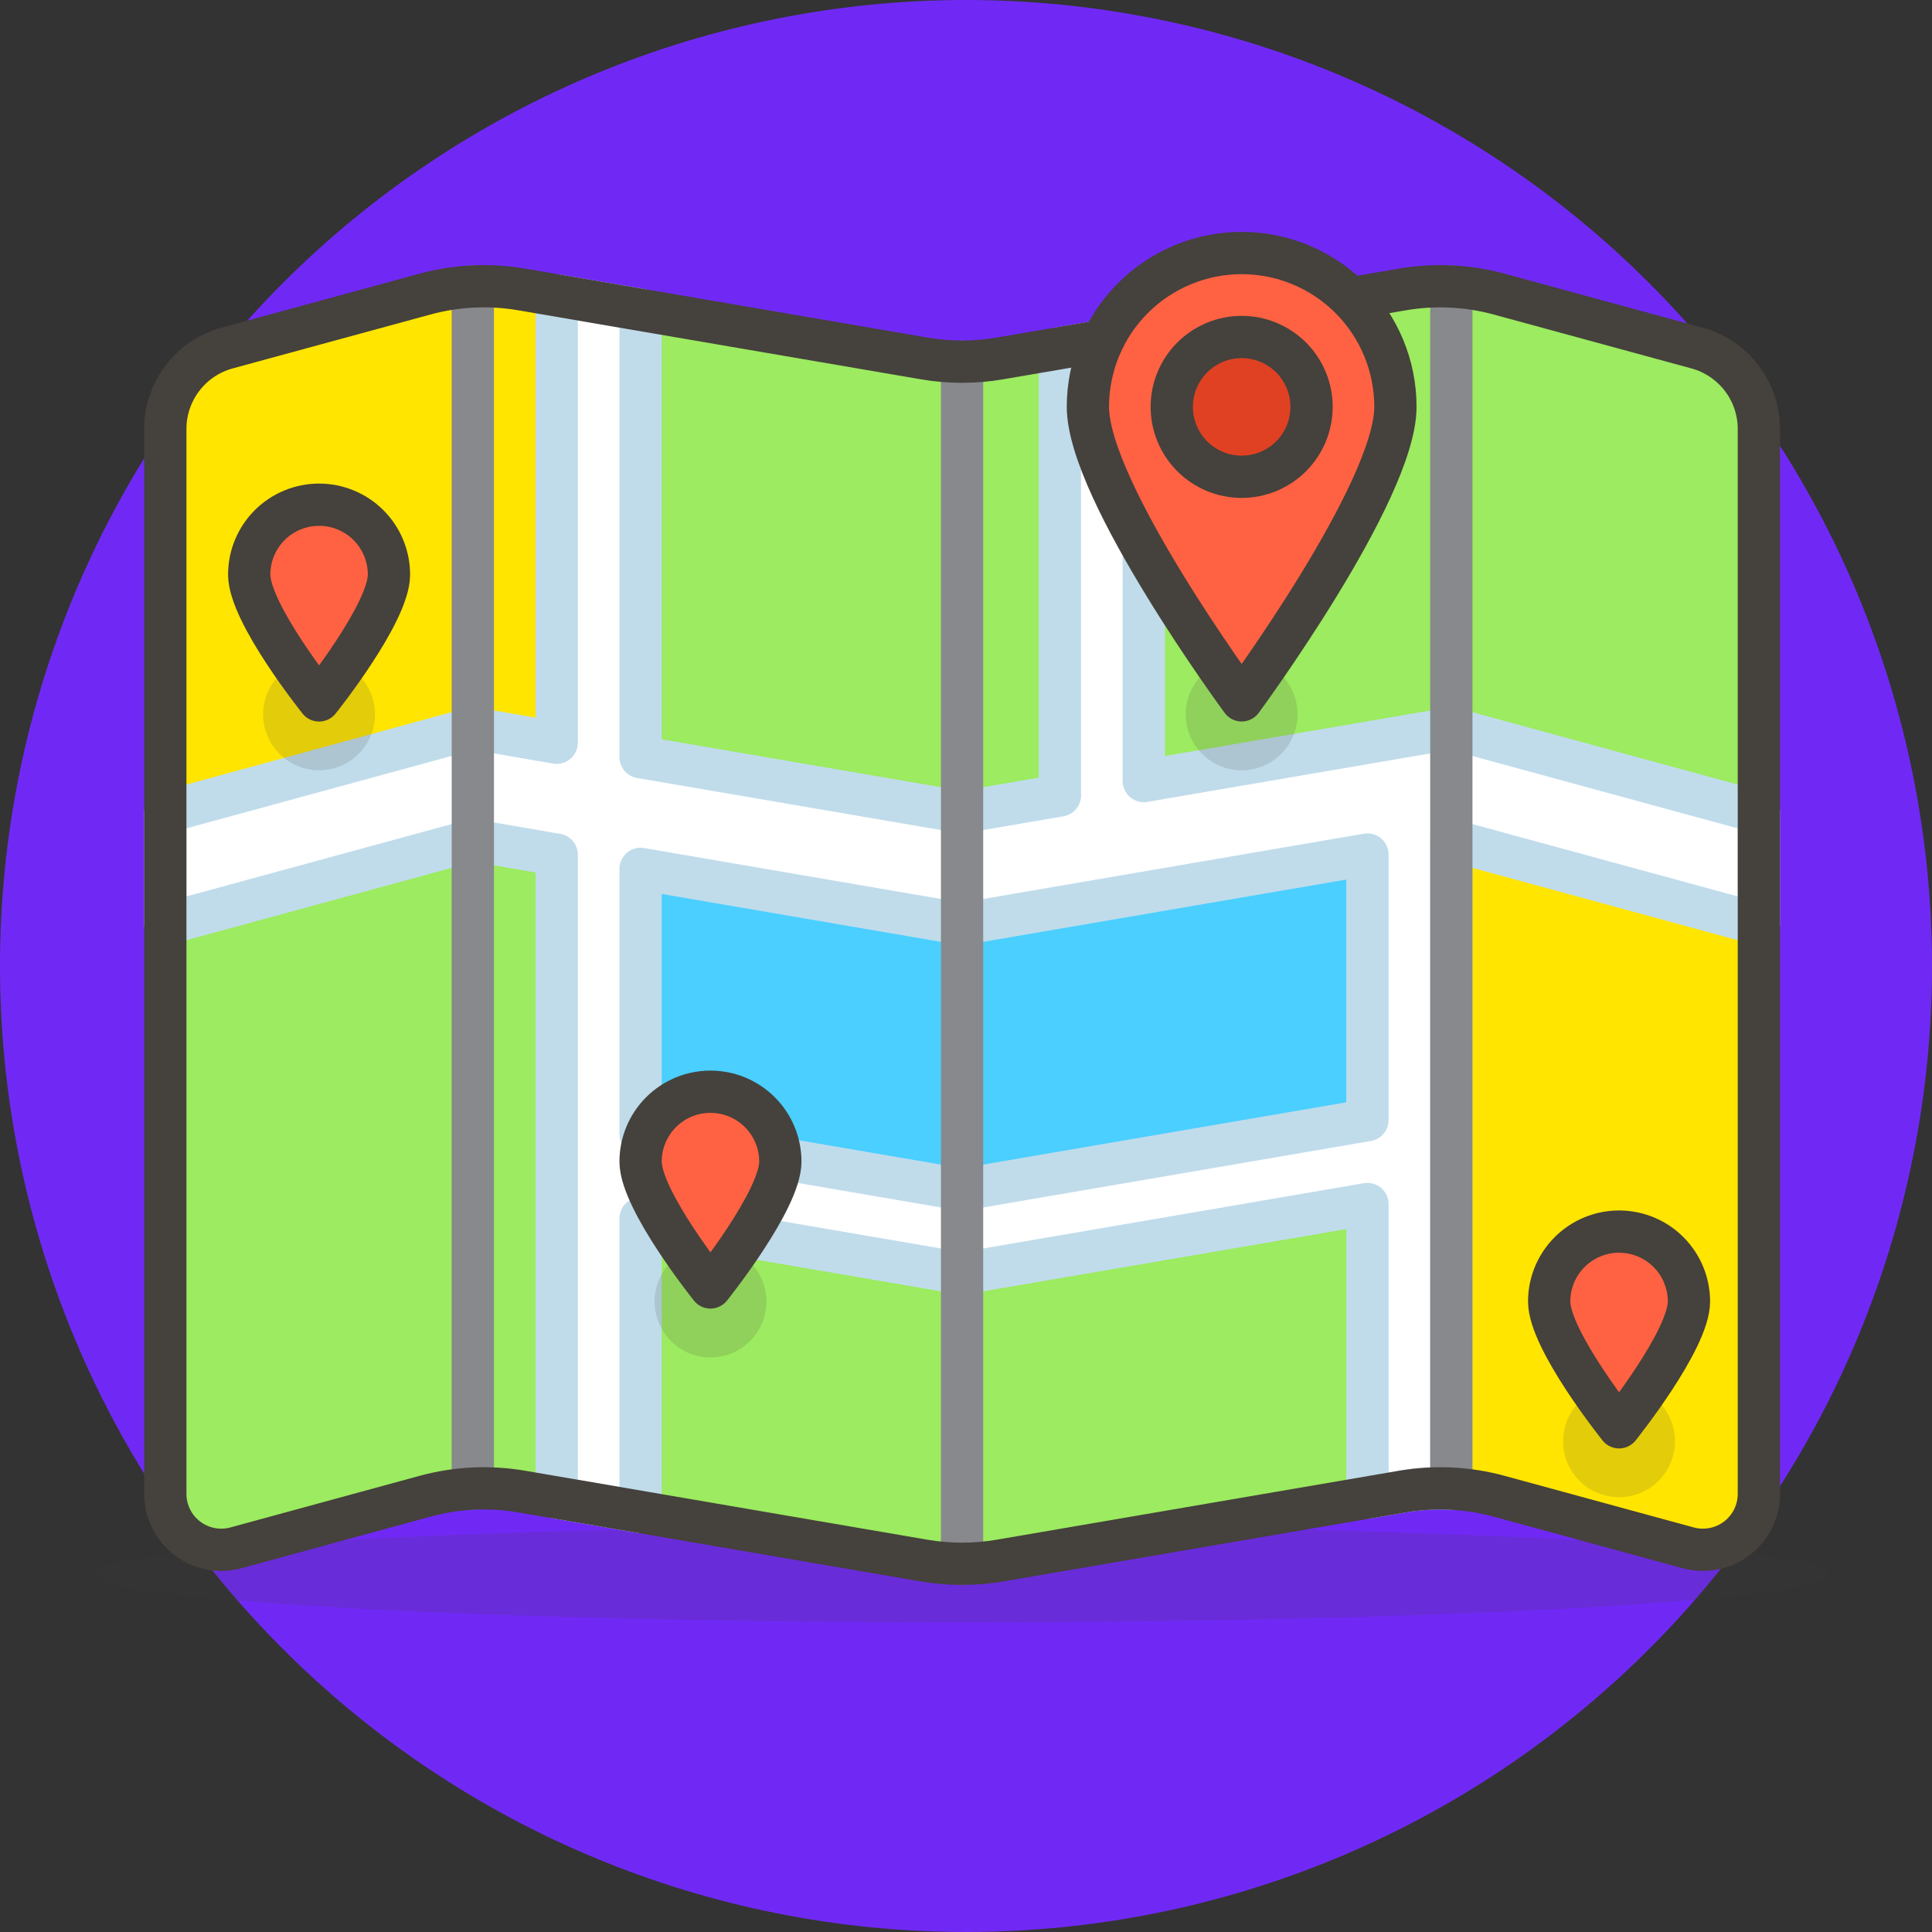 <svg width="64" height="64" viewBox="0 0 64 64" fill="none" xmlns="http://www.w3.org/2000/svg">
<rect x="0" y="0" width="64" height="64" fill="#333333" stroke="none"/>
<path d="M0 32C0 40.487 3.371 48.626 9.373 54.627C15.374 60.629 23.513 64 32 64C40.487 64 48.626 60.629 54.627 54.627C60.629 48.626 64 40.487 64 32C64 23.513 60.629 15.374 54.627 9.373C48.626 3.371 40.487 0 32 0C23.513 0 15.374 3.371 9.373 9.373C3.371 15.374 0 23.513 0 32Z" fill="#7029F5"/>
<path opacity="0.15" d="M3.161 52.142C3.161 52.567 6.186 52.974 11.57 53.274C16.954 53.574 24.256 53.742 31.87 53.742C39.484 53.742 46.786 53.574 52.17 53.274C57.554 52.974 60.579 52.567 60.579 52.142C60.579 51.718 57.554 51.311 52.17 51.011C46.786 50.711 39.484 50.542 31.87 50.542C24.256 50.542 16.954 50.711 11.57 51.011C6.186 51.311 3.161 51.718 3.161 52.142Z" fill="#45413C"/>
<path d="M7.52 11.53L14.08 9.742C15.122 9.458 16.214 9.406 17.28 9.588L30.617 11.874C31.445 12.017 32.292 12.017 33.12 11.874L46.458 9.588C47.523 9.406 48.615 9.458 49.658 9.742L56.218 11.53C56.806 11.691 57.325 12.04 57.695 12.525C58.065 13.009 58.265 13.602 58.265 14.211V49.486C58.265 49.771 58.199 50.052 58.073 50.307C57.947 50.563 57.763 50.785 57.537 50.958C57.311 51.131 57.047 51.25 56.768 51.304C56.488 51.359 56.2 51.349 55.925 51.274L49.661 49.565C48.619 49.28 47.526 49.228 46.461 49.41L33.12 51.697C32.291 51.838 31.445 51.838 30.616 51.697L17.28 49.41C16.214 49.228 15.122 49.28 14.08 49.565L7.816 51.274C7.541 51.349 7.252 51.359 6.973 51.304C6.693 51.25 6.43 51.131 6.204 50.958C5.977 50.785 5.794 50.563 5.668 50.307C5.541 50.052 5.476 49.771 5.476 49.486V14.211C5.475 13.602 5.675 13.01 6.045 12.525C6.414 12.041 6.932 11.691 7.52 11.53Z" fill="#9CEB60"/>
<path d="M48.08 49.314C48.616 49.34 49.147 49.424 49.664 49.565L55.927 51.274C56.202 51.349 56.49 51.359 56.77 51.304C57.05 51.25 57.313 51.131 57.539 50.959C57.766 50.786 57.949 50.563 58.075 50.307C58.202 50.052 58.267 49.771 58.267 49.486V30.611L48.08 27.833V49.314Z" fill="#FFE500"/>
<path d="M18.442 24.605V9.787L17.282 9.588C16.216 9.406 15.124 9.459 14.082 9.742L7.52 11.53C6.932 11.691 6.413 12.04 6.043 12.525C5.673 13.009 5.473 13.602 5.473 14.211V26.906L15.663 24.128L18.442 24.605Z" fill="#FFE500"/>
<path d="M21.22 28.785V37.585L31.87 39.41L45.298 37.108V28.308L31.87 30.611L21.22 28.785Z" fill="#4ACFFF"/>
<path d="M37.889 25.874V11.057L35.111 11.537V26.351L31.87 26.906L21.22 25.081V10.263L18.441 9.787V24.605L15.663 24.125L5.476 26.906V30.611L15.663 27.833L18.441 28.313V49.61L21.22 50.086V40.362L31.87 42.187L45.298 39.885V49.61L46.458 49.41C46.992 49.319 47.535 49.286 48.076 49.314V27.833L58.264 30.611V26.906L48.08 24.128L37.889 25.874ZM45.298 37.106L31.87 39.409L21.22 37.583V28.783L31.87 30.61L45.298 28.307V37.106Z" fill="white" stroke="#C0DCEB" stroke-width="1.4" stroke-linecap="round" stroke-linejoin="round"/>
<path d="M48.077 9.49V49.313" stroke="#87898C" stroke-width="1.4" stroke-linecap="round" stroke-linejoin="round"/>
<path d="M31.87 51.803V11.981" stroke="#87898C" stroke-width="1.4" stroke-linecap="round" stroke-linejoin="round"/>
<path d="M15.663 9.49V49.313" stroke="#87898C" stroke-width="1.4" stroke-linecap="round" stroke-linejoin="round"/>
<path d="M7.52 11.53L14.08 9.742C15.122 9.458 16.214 9.406 17.28 9.588L30.617 11.874C31.445 12.017 32.292 12.017 33.12 11.874L46.458 9.588C47.523 9.406 48.615 9.458 49.658 9.742L56.218 11.53C56.806 11.691 57.325 12.04 57.695 12.525C58.065 13.009 58.265 13.602 58.265 14.211V49.486C58.265 49.771 58.199 50.052 58.073 50.307C57.947 50.563 57.763 50.786 57.537 50.958C57.311 51.131 57.047 51.25 56.768 51.304C56.488 51.359 56.2 51.349 55.925 51.274L49.661 49.565C48.619 49.28 47.526 49.228 46.461 49.41L33.12 51.697C32.291 51.838 31.445 51.838 30.616 51.697L17.28 49.41C16.214 49.228 15.122 49.28 14.08 49.565L7.816 51.274C7.541 51.349 7.252 51.359 6.973 51.304C6.693 51.25 6.43 51.131 6.204 50.958C5.977 50.786 5.794 50.563 5.668 50.307C5.541 50.052 5.476 49.771 5.476 49.486V14.211C5.475 13.602 5.675 13.01 6.045 12.525C6.414 12.041 6.932 11.691 7.52 11.53V11.53Z" stroke="#45413C" stroke-width="1.4" stroke-linecap="round" stroke-linejoin="round"/>
<path opacity="0.15" d="M8.718 23.665C8.718 24.156 8.913 24.627 9.26 24.974C9.608 25.322 10.079 25.517 10.57 25.517C11.061 25.517 11.532 25.322 11.879 24.974C12.227 24.627 12.422 24.156 12.422 23.665C12.422 23.174 12.227 22.703 11.879 22.355C11.532 22.008 11.061 21.813 10.57 21.813C10.079 21.813 9.608 22.008 9.26 22.355C8.913 22.703 8.718 23.174 8.718 23.665Z" fill="#45413C"/>
<path opacity="0.15" d="M21.684 43.114C21.684 43.605 21.879 44.076 22.226 44.423C22.573 44.77 23.044 44.966 23.536 44.966C24.027 44.966 24.498 44.77 24.845 44.423C25.192 44.076 25.388 43.605 25.388 43.114C25.388 42.622 25.192 42.151 24.845 41.804C24.498 41.457 24.027 41.262 23.536 41.262C23.044 41.262 22.573 41.457 22.226 41.804C21.879 42.151 21.684 42.622 21.684 43.114Z" fill="#45413C"/>
<path opacity="0.15" d="M39.279 23.665C39.279 24.156 39.474 24.627 39.822 24.974C40.169 25.322 40.64 25.517 41.131 25.517C41.623 25.517 42.093 25.322 42.441 24.974C42.788 24.627 42.983 24.156 42.983 23.665C42.983 23.174 42.788 22.703 42.441 22.355C42.093 22.008 41.623 21.813 41.131 21.813C40.64 21.813 40.169 22.008 39.822 22.355C39.474 22.703 39.279 23.174 39.279 23.665Z" fill="#45413C"/>
<path opacity="0.15" d="M51.781 47.744C51.781 47.987 51.829 48.228 51.922 48.453C52.015 48.677 52.152 48.882 52.324 49.054C52.496 49.226 52.7 49.362 52.925 49.455C53.149 49.548 53.39 49.596 53.633 49.596C53.877 49.596 54.117 49.548 54.342 49.455C54.567 49.362 54.771 49.226 54.943 49.054C55.115 48.882 55.251 48.677 55.344 48.453C55.437 48.228 55.485 47.987 55.485 47.744C55.485 47.501 55.437 47.26 55.344 47.035C55.251 46.811 55.115 46.606 54.943 46.434C54.771 46.263 54.567 46.126 54.342 46.033C54.117 45.94 53.877 45.892 53.633 45.892C53.39 45.892 53.149 45.94 52.925 46.033C52.7 46.126 52.496 46.263 52.324 46.434C52.152 46.606 52.015 46.811 51.922 47.035C51.829 47.26 51.781 47.501 51.781 47.744Z" fill="#45413C"/>
<path d="M55.949 43.114C55.949 44.394 53.634 47.281 53.634 47.281C53.634 47.281 51.318 44.392 51.318 43.114C51.318 42.5 51.562 41.911 51.996 41.477C52.431 41.042 53.02 40.798 53.634 40.798C54.248 40.798 54.837 41.042 55.271 41.477C55.705 41.911 55.949 42.5 55.949 43.114Z" fill="#FF6242" stroke="#45413C" stroke-width="1.4" stroke-linecap="round" stroke-linejoin="round"/>
<path d="M25.85 38.48C25.85 39.76 23.535 42.648 23.535 42.648C23.535 42.648 21.22 39.76 21.22 38.48C21.22 37.866 21.464 37.277 21.898 36.843C22.332 36.409 22.921 36.165 23.535 36.165C24.149 36.165 24.738 36.409 25.172 36.843C25.606 37.277 25.85 37.866 25.85 38.48Z" fill="#FF6242" stroke="#45413C" stroke-width="1.4" stroke-linecap="round" stroke-linejoin="round"/>
<path d="M12.885 19.034C12.885 20.314 10.57 23.202 10.57 23.202C10.57 23.202 8.255 20.314 8.255 19.034C8.255 18.42 8.499 17.831 8.933 17.397C9.367 16.963 9.956 16.719 10.57 16.719C11.184 16.719 11.773 16.963 12.207 17.397C12.641 17.831 12.885 18.42 12.885 19.034Z" fill="#FF6242" stroke="#45413C" stroke-width="1.4" stroke-linecap="round" stroke-linejoin="round"/>
<path d="M46.225 13.478C46.225 16.291 41.132 23.2 41.132 23.2C41.132 23.2 36.038 16.289 36.038 13.476C36.038 12.125 36.575 10.829 37.53 9.874C38.485 8.919 39.781 8.382 41.132 8.382C42.483 8.382 43.778 8.919 44.733 9.874C45.689 10.829 46.225 12.125 46.225 13.476V13.478Z" fill="#FF6242" stroke="#45413C" stroke-width="1.4" stroke-linecap="round" stroke-linejoin="round"/>
<path d="M38.816 13.478C38.816 14.092 39.06 14.681 39.495 15.116C39.929 15.55 40.518 15.794 41.132 15.794C41.746 15.794 42.334 15.55 42.769 15.116C43.203 14.681 43.447 14.092 43.447 13.478C43.447 12.864 43.203 12.275 42.769 11.841C42.334 11.407 41.746 11.163 41.132 11.163C40.518 11.163 39.929 11.407 39.495 11.841C39.06 12.275 38.816 12.864 38.816 13.478Z" fill="#E04122" stroke="#45413C" stroke-width="1.4" stroke-linecap="round" stroke-linejoin="round"/>
</svg>

